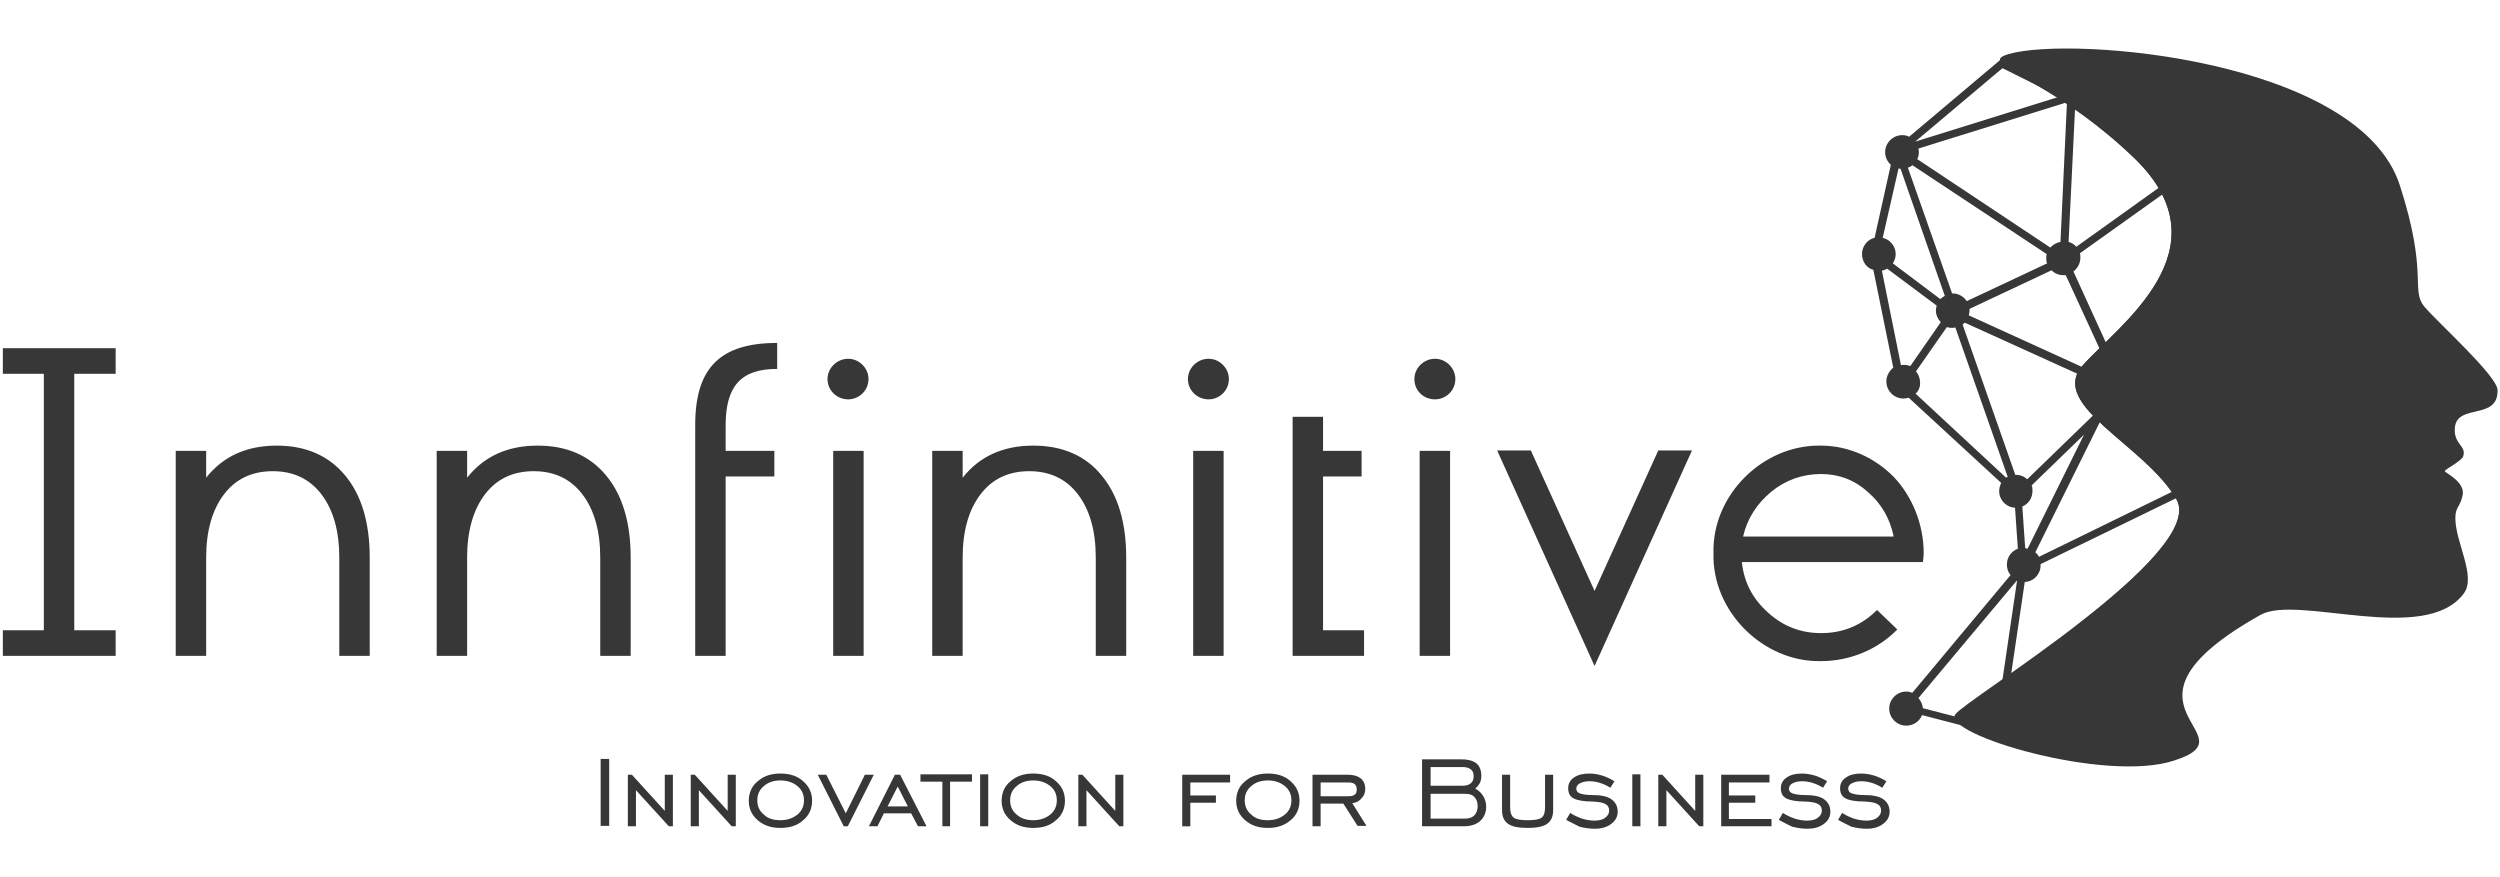 <?xml version="1.0" encoding="utf-8"?>
<!-- Generator: Adobe Illustrator 26.2.1, SVG Export Plug-In . SVG Version: 6.00 Build 0)  -->
<svg version="1.1" id="katman_1" xmlns="http://www.w3.org/2000/svg" xmlns:xlink="http://www.w3.org/1999/xlink" x="0px" y="0px"
	 viewBox="0 0 616 216" style="enable-background:new 0 0 616 216;" xml:space="preserve">
<style type="text/css">
	.st0{fill-rule:evenodd;clip-rule:evenodd;fill:#373737;}
</style>
<g>
	<path class="st0" d="M28.5,92.1v-6.3H0.7v6.3h10.1v63.2H0.7v6.3h27.8v-6.3H18.3V92.1H28.5L28.5,92.1z M68.2,109.8
		c-7.4,0-13.2,2.6-17.4,7.9v-6.6h-7.5v50.5h7.5v-24.2c0-6.6,1.5-11.8,4.4-15.6c2.9-3.8,6.9-5.7,12-5.7c5.1,0,9.1,1.9,12,5.7
		c2.9,3.8,4.4,9,4.4,15.6v24.2h7.5v-24.2c0-8.6-2-15.4-6.1-20.3C81,112.3,75.4,109.8,68.2,109.8L68.2,109.8z M132.5,109.8
		c-7.4,0-13.2,2.6-17.4,7.9v-6.6h-7.5v50.5h7.5v-24.2c0-6.6,1.5-11.8,4.4-15.6c2.9-3.8,6.9-5.7,12-5.7c5.1,0,9.1,1.9,12,5.7
		c2.9,3.8,4.4,9,4.4,15.6v24.2h7.5v-24.2c0-8.6-2-15.4-6.1-20.3C145.3,112.3,139.7,109.8,132.5,109.8L132.5,109.8z M191.5,84.5
		c-14,0-20.2,6.1-20.2,20.2v56.9h7.5v-44.2h12v-6.3h-12v-6.3c0-9.7,3.8-13.9,12.7-13.9V84.5L191.5,84.5z M212.8,161.6v-50.5h-7.5
		v50.5H212.8L212.8,161.6z M209,98.4c2.7,0,5-2.2,5-5c0-2.7-2.3-5-5-5c-2.8,0-5.1,2.3-5.1,5C203.9,96.2,206.2,98.4,209,98.4
		L209,98.4z M254.6,109.8c-7.4,0-13.2,2.6-17.4,7.9v-6.6h-7.5v50.5h7.5v-24.2c0-6.6,1.5-11.8,4.4-15.6c2.9-3.8,6.9-5.7,12-5.7
		c5.1,0,9.1,1.9,12,5.7c2.9,3.8,4.4,9,4.4,15.6v24.2h7.5v-24.2c0-8.6-2-15.4-6.1-20.3C267.5,112.3,261.8,109.8,254.6,109.8
		L254.6,109.8z M301.5,161.6v-50.5H294v50.5H301.5L301.5,161.6z M297.8,98.4c2.7,0,5-2.2,5-5c0-2.7-2.3-5-5-5c-2.8,0-5.1,2.3-5.1,5
		C292.7,96.2,295,98.4,297.8,98.4L297.8,98.4z M318.4,161.6h17.7v-6.3h-10.1v-37.9h9.5v-6.3h-9.5v-8.4h-7.5V161.6L318.4,161.6z
		 M357.3,161.6v-50.5h-7.5v50.5H357.3L357.3,161.6z M353.6,98.4c2.7,0,5-2.2,5-5c0-2.7-2.3-5-5-5c-2.8,0-5.1,2.3-5.1,5
		C348.5,96.2,350.7,98.4,353.6,98.4L353.6,98.4z M392.9,145.6L377.2,111h-8.3l24,53.1l24-53.1h-8.3L392.9,145.6L392.9,145.6z
		 M474,136.3c0-7.2-2.9-14.1-7.4-18.8c-4.6-4.7-11.1-7.7-17.9-7.7c-14.3-0.3-26.9,12.2-26.5,26.5c-0.4,14.3,12.2,26.9,26.5,26.6
		c7.2,0,14-2.9,18.8-7.8l-5-4.8c-3.8,3.8-8.4,5.7-13.8,5.7c-5,0-9.4-1.7-13.1-5.1c-3.8-3.4-5.9-7.5-6.4-12.4h44.6
		C473.9,137.7,474,137,474,136.3L474,136.3z M429.5,132.2c1-4.4,3.4-8.1,6.9-11c3.5-2.9,7.7-4.4,12.3-4.4c4.3,0,8.2,1.4,11.5,4.4
		c3.4,2.9,5.5,6.6,6.4,11H429.5z"/>
	<path class="st0" d="M148,203.6V187h2.1v16.5H148L148,203.6z M154.7,203.6v-12.7h1l8.1,8.9v-8.9h2v12.7h-1l-8.1-8.9v8.9H154.7z"/>
	<path class="st0" d="M170.2,203.6v-12.7h1l8.1,8.9v-8.9h2v12.7h-1l-8.1-8.9v8.9H170.2L170.2,203.6z M192.3,202.1
		c1.7,0,3.1-0.5,4.2-1.4c1.1-0.9,1.6-2.1,1.6-3.5c0-1.4-0.5-2.6-1.6-3.5c-1.1-0.9-2.5-1.4-4.2-1.4c-1.7,0-3.1,0.5-4.1,1.4
		c-1.1,0.9-1.6,2.1-1.6,3.5c0,1.4,0.5,2.6,1.6,3.5C189.2,201.7,190.6,202.1,192.3,202.1L192.3,202.1z M192.3,204
		c-2.3,0-4.1-0.6-5.6-1.9c-1.5-1.3-2.2-2.9-2.2-4.8c0-1.9,0.7-3.6,2.2-4.8c1.5-1.3,3.3-1.9,5.6-1.9c2.3,0,4.2,0.6,5.6,1.9
		c1.5,1.3,2.2,2.9,2.2,4.8c0,1.9-0.7,3.6-2.2,4.8C196.5,203.4,194.6,204,192.3,204L192.3,204z M208.9,203.6h-1l-6.4-12.7h2.1
		l4.8,9.5l4.7-9.5h2.2L208.9,203.6L208.9,203.6z M218.7,198.7h5l-2.5-4.9L218.7,198.7L218.7,198.7z M214.1,203.6h2.1l1.6-3.2h6.7
		l1.7,3.2h2.1l-6.5-12.7h-1.3L214.1,203.6L214.1,203.6z M232.2,203.6v-11h-5.4v-1.8h12.7v1.8h-5.4v11H232.2L232.2,203.6z
		 M241.5,203.6v-12.8h2v12.8H241.5L241.5,203.6z M254.6,202.1c1.7,0,3.1-0.5,4.2-1.4c1.1-0.9,1.6-2.1,1.6-3.5c0-1.4-0.5-2.6-1.6-3.5
		c-1.1-0.9-2.5-1.4-4.2-1.4c-1.7,0-3.1,0.5-4.1,1.4c-1.1,0.9-1.6,2.1-1.6,3.5c0,1.4,0.5,2.6,1.6,3.5
		C251.6,201.7,253,202.1,254.6,202.1L254.6,202.1z M254.6,204c-2.3,0-4.1-0.6-5.6-1.9c-1.5-1.3-2.2-2.9-2.2-4.8
		c0-1.9,0.7-3.6,2.2-4.8c1.5-1.3,3.3-1.9,5.6-1.9c2.3,0,4.2,0.6,5.6,1.9c1.5,1.3,2.2,2.9,2.2,4.8c0,1.9-0.7,3.6-2.2,4.8
		C258.8,203.4,256.9,204,254.6,204L254.6,204z M265.7,203.6v-12.7h1l8.1,8.9v-8.9h2v12.7h-1l-8.1-8.9v8.9H265.7L265.7,203.6z
		 M293.3,197.7v5.9h-2v-12.7h11.8v1.9h-9.8v3.2h6.3v1.8H293.3L293.3,197.7z M312.4,202.1c1.7,0,3.1-0.5,4.2-1.4
		c1.1-0.9,1.6-2.1,1.6-3.5c0-1.4-0.5-2.6-1.6-3.5c-1.1-0.9-2.5-1.4-4.2-1.4c-1.7,0-3.1,0.5-4.1,1.4c-1.1,0.9-1.6,2.1-1.6,3.5
		c0,1.4,0.5,2.6,1.6,3.5C309.3,201.7,310.7,202.1,312.4,202.1L312.4,202.1z M312.4,204c-2.3,0-4.1-0.6-5.6-1.9
		c-1.5-1.3-2.2-2.9-2.2-4.8c0-1.9,0.7-3.6,2.2-4.8c1.5-1.3,3.3-1.9,5.6-1.9c2.3,0,4.2,0.6,5.6,1.9c1.5,1.3,2.2,2.9,2.2,4.8
		c0,1.9-0.7,3.6-2.2,4.8C316.5,203.4,314.7,204,312.4,204L312.4,204z M325.4,196.2h6.8c0.7,0,1.2-0.1,1.6-0.4
		c0.4-0.3,0.5-0.7,0.5-1.3c0-0.6-0.2-1-0.5-1.3c-0.4-0.3-0.9-0.4-1.6-0.4h-6.8V196.2L325.4,196.2z M325.4,198v5.6h-2v-12.7h8.8
		c1.3,0,2.3,0.3,3.1,0.9c0.7,0.6,1.1,1.5,1.1,2.6c0,0.9-0.3,1.7-0.9,2.3c-0.6,0.7-1.3,1.1-2.3,1.2l3.5,5.6h-2.2L331,198H325.4
		L325.4,198z M352.5,193.6h7.9c0.9,0,1.5-0.2,2-0.6c0.5-0.4,0.7-1,0.7-1.7c0-0.8-0.2-1.4-0.7-1.7c-0.4-0.4-1.1-0.6-2-0.6h-7.9V193.6
		L352.5,193.6z M352.5,201.7h8.6c0.9,0,1.7-0.3,2.2-0.8c0.5-0.6,0.8-1.3,0.8-2.3c0-0.9-0.3-1.7-0.8-2.2c-0.5-0.6-1.3-0.8-2.2-0.8
		h-8.6V201.7L352.5,201.7z M350.4,203.6v-16.5h9.7c1.6,0,2.8,0.3,3.7,1c0.8,0.7,1.2,1.7,1.2,3.1c0,0.7-0.1,1.2-0.4,1.8
		c-0.3,0.5-0.6,0.9-1.1,1.3c0.9,0.5,1.5,1.1,2,1.9c0.4,0.7,0.7,1.6,0.7,2.5c0,1.5-0.5,2.7-1.5,3.6c-1,0.9-2.4,1.3-4.1,1.3H350.4
		L350.4,203.6z M370.1,190.9h2v8.1c0,1.2,0.3,2,0.9,2.5c0.6,0.4,1.7,0.6,3.4,0.6c1.7,0,2.9-0.2,3.4-0.6c0.6-0.4,0.9-1.3,0.9-2.5
		v-8.1h2v8.7c0,1.6-0.5,2.7-1.5,3.4c-1,0.7-2.6,1-4.8,1c-2.2,0-3.8-0.3-4.8-1c-1-0.7-1.5-1.8-1.5-3.4V190.9L370.1,190.9z M385.9,202
		l1-1.7c0.9,0.6,1.8,1,2.9,1.4c1,0.3,2,0.5,3,0.5c1.1,0,2.1-0.2,2.7-0.7c0.7-0.5,1-1.1,1-1.8c0-0.7-0.3-1.3-1-1.6
		c-0.6-0.4-1.6-0.5-3-0.6c-2.3,0-3.9-0.3-4.8-0.8c-0.9-0.5-1.3-1.3-1.3-2.5c0-1.1,0.5-2,1.4-2.6c1-0.7,2.2-1,3.8-1
		c1.1,0,2.2,0.2,3.2,0.5c1,0.3,2,0.8,3,1.4l-1,1.6c-0.8-0.5-1.6-0.9-2.6-1.2c-0.9-0.3-1.8-0.4-2.6-0.4c-1,0-1.7,0.2-2.3,0.5
		c-0.6,0.3-0.9,0.8-0.9,1.3c0,0.6,0.3,1,0.9,1.2c0.6,0.2,1.6,0.4,3.1,0.4c2,0,3.6,0.3,4.6,1c1,0.7,1.6,1.7,1.6,3.1
		c0,1.2-0.5,2.2-1.6,3c-1,0.8-2.4,1.2-4.1,1.2c-1.2,0-2.5-0.2-3.7-0.5C388.1,203.1,386.9,202.6,385.9,202L385.9,202z M402.2,203.6
		v-12.8h2v12.8H402.2L402.2,203.6z M408.6,203.6v-12.7h1l8.1,8.9v-8.9h2v12.7h-1l-8.1-8.9v8.9H408.6L408.6,203.6z M424.1,203.6
		v-12.7H436v1.9h-10v3.2h6.5v1.8H426v4h10.5v1.8H424.1L424.1,203.6z M438.3,202l1-1.7c0.9,0.6,1.8,1,2.9,1.4c1,0.3,2,0.5,3,0.5
		c1.1,0,2.1-0.2,2.7-0.7c0.7-0.5,1-1.1,1-1.8c0-0.7-0.3-1.3-1-1.6c-0.6-0.4-1.6-0.5-3-0.6c-2.3,0-3.9-0.3-4.8-0.8
		c-0.9-0.5-1.3-1.3-1.3-2.5c0-1.1,0.5-2,1.4-2.6c1-0.7,2.2-1,3.8-1c1.1,0,2.2,0.2,3.2,0.5c1,0.3,2,0.8,3,1.4l-1,1.6
		c-0.8-0.5-1.6-0.9-2.6-1.2c-0.9-0.3-1.8-0.4-2.6-0.4c-1,0-1.7,0.2-2.3,0.5c-0.6,0.3-0.9,0.8-0.9,1.3c0,0.6,0.3,1,0.9,1.2
		c0.6,0.2,1.6,0.4,3.1,0.4c2,0,3.6,0.3,4.6,1c1,0.7,1.6,1.7,1.6,3.1c0,1.2-0.5,2.2-1.6,3c-1,0.8-2.4,1.2-4.1,1.2
		c-1.2,0-2.5-0.2-3.7-0.5C440.4,203.1,439.3,202.6,438.3,202L438.3,202z M452.9,202l1-1.7c0.9,0.6,1.8,1,2.9,1.4c1,0.3,2,0.5,3,0.5
		c1.1,0,2.1-0.2,2.7-0.7c0.7-0.5,1-1.1,1-1.8c0-0.7-0.3-1.3-1-1.6c-0.6-0.4-1.6-0.5-3-0.6c-2.3,0-3.9-0.3-4.8-0.8
		c-0.9-0.5-1.3-1.3-1.3-2.5c0-1.1,0.5-2,1.4-2.6c1-0.7,2.2-1,3.8-1c1.1,0,2.2,0.2,3.2,0.5c1,0.3,2,0.8,3,1.4l-1,1.6
		c-0.8-0.5-1.6-0.9-2.6-1.2c-0.9-0.3-1.8-0.4-2.6-0.4c-1,0-1.7,0.2-2.3,0.5c-0.6,0.3-0.9,0.8-0.9,1.3c0,0.6,0.3,1,0.9,1.2
		c0.6,0.2,1.6,0.4,3.1,0.4c2,0,3.6,0.3,4.6,1c1,0.7,1.6,1.7,1.6,3.1c0,1.2-0.5,2.2-1.6,3c-1,0.8-2.4,1.2-4.1,1.2
		c-1.2,0-2.5-0.2-3.7-0.5C455,203.1,453.9,202.6,452.9,202z"/>
	<path class="st0" d="M458.8,62.6c0-1.9,1.3-3.6,3.1-4l4-18c-0.9-0.8-1.4-1.9-1.4-3.1c0-2.3,1.9-4.2,4.2-4.2c0.6,0,1.2,0.1,1.7,0.4
		l22.3-18.8c0.3-0.2,0.7-0.3,1-0.1l16.5,8.1l14.1-4.4c0.5-0.2,1,0.1,1.2,0.6c0.2,0.5-0.1,1-0.6,1.2l-13.5,4.2l-1.7,35.1
		c0.7,0.2,1.4,0.6,1.9,1.2l23.9-17.1c0.4-0.3,1-0.2,1.3,0.2c0.3,0.4,0.2,1-0.2,1.3l-24.1,17.2c0.1,0.3,0.1,0.7,0.1,1.1
		c0,1.4-0.7,2.6-1.7,3.4l13.1,28.7c1.3,0.3,5,1.1,8.8,2c2.7,0.6,4.9,1.2,6.4,1.7c3,0.9,3.5,1.4,3.7,2.1c0.2,1.3-2,13.8-3,19.1
		c-0.1,0.3-0.2,0.6-0.5,0.7L502.8,139c0,0.1,0,0.2,0,0.3c0,2.2-1.7,4-3.9,4.1l-4.9,33.1l45.2-38.8c0.4-0.3,1-0.3,1.3,0.1
		c0.3,0.4,0.3,1-0.1,1.3l-46.9,40.2l-0.1,0.7c-0.1,0.5-0.5,0.8-0.9,0.8c0,0-0.1,0-0.1,0c-0.1,0-0.3-0.1-0.4-0.2
		c-0.2,0.1-0.3,0.2-0.5,0.2c-0.1,0-0.2,0-0.2,0l-17.7-4.6c-0.6,1.5-2.1,2.6-3.9,2.6c-2.3,0-4.2-1.9-4.2-4.2c0-2.3,1.9-4.2,4.2-4.2
		c0.5,0,1,0.1,1.5,0.3l24.2-29c-0.6-0.7-0.9-1.6-0.9-2.6c0-1.8,1.1-3.3,2.7-3.9l-0.7-10.1c-2.2-0.1-3.9-1.9-3.9-4.1
		c0-0.7,0.2-1.4,0.5-2L470.3,98c-0.4,0.1-0.8,0.2-1.3,0.2c-2.3,0-4.2-1.9-4.2-4.2c0-1.4,0.7-2.6,1.7-3.4l-4.9-24.1
		C460,66.1,458.8,64.5,458.8,62.6L458.8,62.6z M463.9,58.6L463.9,58.6c1.8,0.4,3.2,2.1,3.2,4c0,0.9-0.3,1.6-0.7,2.3l11.7,8.8
		c0.3-0.3,0.7-0.6,1.1-0.8l-10.9-31.3c-0.2,0-0.4-0.1-0.5-0.1L463.9,58.6L463.9,58.6z M472,97L472,97l22.3,20.7
		c0.1-0.1,0.3-0.2,0.4-0.2l-12.9-36.8c-0.2,0-0.5,0.1-0.8,0.1c-0.5,0-0.9-0.1-1.3-0.2l-7.6,10.9c0.6,0.7,1,1.7,1,2.7
		C473.2,95.2,472.8,96.3,472,97L472,97z M499.6,135.2L499.6,135.2l13.9-28.1l-12.9,12.5c0.2,0.4,0.2,0.9,0.2,1.4
		c0,1.7-1,3.2-2.5,3.8l0.7,10.2C499.3,135.2,499.5,135.2,499.6,135.2L499.6,135.2z M496.7,117L496.7,117c1.1,0,2.1,0.4,2.8,1.1
		l16.5-16l1.8-3.6c0.2-0.5,0.8-0.7,1.3-0.4c0.3,0.1,0.4,0.4,0.5,0.6l2.4-2.3l-0.1-0.3c-0.2,0.1-0.4,0.2-0.6,0.2
		c-0.1,0-0.3,0-0.4-0.1l-36.8-16.7c-0.2,0.2-0.3,0.3-0.5,0.5l13,37.1C496.6,117,496.7,117,496.7,117L496.7,117z M504.3,62.6
		L504.3,62.6l-33.1-21.9c-0.3,0.3-0.7,0.5-1.1,0.6l10.9,31c0,0,0.1,0,0.1,0c1.5,0,2.8,0.8,3.5,1.9l19.8-9.3
		c-0.2-0.4-0.2-0.9-0.2-1.4C504.2,63.3,504.2,63,504.3,62.6L504.3,62.6z M493.4,16.8L493.4,16.8l-21.5,18.1c0,0,0,0,0,0l35.6-11.1
		L493.4,16.8L493.4,16.8z M472.7,36.6L472.7,36.6c0.1,0.3,0.1,0.6,0.1,0.9c0,0.6-0.1,1.2-0.4,1.7L505.2,61c0.6-0.7,1.5-1.2,2.5-1.4
		l1.6-34.4L472.7,36.6L472.7,36.6z M508.4,67.8L508.4,67.8c-1.1,0-2.1-0.4-2.9-1.2l-20.2,9.5c0,0.1,0,0.3,0,0.4
		c0,0.4-0.1,0.8-0.2,1.2l36,16.4L509,67.8C508.8,67.8,508.6,67.8,508.4,67.8L508.4,67.8z M538,119.8L538,119.8
		c1.1-6.2,2.7-15.7,2.9-17.7c-1.6-0.9-9.8-2.9-17.3-4.5l-5.8,5.6l-16.3,32.9c0.4,0.3,0.7,0.7,0.9,1.1L538,119.8L538,119.8z
		 M491.8,178.4L491.8,178.4l5.2-35.3c0,0-0.1,0-0.1,0l-24.2,28.9c0.6,0.7,1,1.5,1.1,2.5l17.4,4.5L491.8,178.4L491.8,178.4z
		 M469.1,89.9L469.1,89.9c0.6,0,1.1,0.1,1.6,0.3l7.5-10.8c-0.7-0.8-1.2-1.8-1.2-2.9c0-0.4,0.1-0.8,0.2-1.2L465,66.2
		c-0.4,0.2-0.8,0.4-1.3,0.5l4.7,23.3C468.6,89.9,468.9,89.9,469.1,89.9z"/>
	<path class="st0" d="M557,151.5c9.1-5.1,40.6,7.6,50.1-5.3c3.1-4.2-2.1-12.6-2.1-18.5c0-2.9,1.1-2.5,1.8-5.7
		c0.7-3.2-4.3-5.5-4.4-5.9c-0.1-0.4,4-2.4,4.5-3.6c1-2.7-2.5-3-2-7.3c0.7-5.8,10.7-1.6,10.5-9.1c-0.1-3.5-14.5-16.4-18-20.5
		c-3.5-4.1,1-8.1-6.1-30c-10.1-31-80.7-36.8-96.3-32.3c-8.7,2.5,9.5,5,30.8,25.5c23.6,22.7-4.2,41.6-12.7,51.3
		c-8.4,9.7,15.6,19.6,23.2,32.9c7.6,13.3-51.8,49.2-54.5,53c-3.5,4.9,37,17,53.9,11.4C555.9,181,516.4,174.3,557,151.5z"/>
	<path class="st0" d="M536.3,123.1c-7.6-13.3-31.7-23.2-23.2-32.9c8.4-9.7,36.3-28.6,12.7-51.3c-17.3-16.6-32.6-21.4-33.1-24
		c-0.1-0.6,42.4,21.1,44.1,39.3c1.7,18.6-22,32.7-22,40.1c0,7.4,24.7,21.5,24.8,30.3c0.1,9.9-15.7,23.7-28,29.6
		C526.3,142.8,540.2,130,536.3,123.1z"/>
	<path class="st0" d="M534,17.7c0,0,37.8,6.3,49.4,22c8.8,12,7.6,24.8,3.7,24.9c-3.9,0.1-20.5-4.3-42.6-18
		C523.7,33.7,519.1,16.7,534,17.7z"/>
	<path class="st0" d="M597,77c0,0,17.7,16.5,16,18.2c-1.8,1.8-7,1.9-11.6-3.9C596.8,85.6,592.6,73.7,597,77z"/>
	<path class="st0" d="M538.2,64.2c0.4,0.1,0.7,0.3,1,0.6L554.4,49c-0.9-1.1-1.2-2.6-0.7-4c0,0,0-0.1,0-0.1l-25.8-20.3
		c-0.3,0.3-0.6,0.6-1,0.9l2.2,8.3c-0.8-0.6-1.6-1.1-2.4-1.7l-1.6-6c-0.6,0.1-1.2,0-1.8-0.2c-0.3-0.1-0.5-0.2-0.8-0.4l-2.2,3
		c-0.6-0.3-1.1-0.6-1.7-0.9l2.5-3.4c0,0,0,0,0,0l-4.3,2.5c-0.7-0.3-1.3-0.7-2-1l5.6-3.4c-0.1-0.6,0-1.2,0.2-1.7
		c0.7-2.2,3.1-3.3,5.3-2.6c1.2,0.4,2.1,1.3,2.5,2.4l18.3,2c1-1.6,3-2.3,4.8-1.7c1.8,0.6,2.9,2.3,2.8,4.1l21.2,12.4
		c1.1-0.7,2.4-1,3.8-0.5c2.2,0.7,3.3,3.1,2.6,5.3c-0.1,0.4-0.3,0.8-0.6,1.1l11.1,25.1c-0.5,0.4-1,0.8-1.6,1.2l-11.1-25
		c-1,0.5-2.1,0.6-3.2,0.2c-1-0.3-1.7-1-2.2-1.8l-12.8,3.6c0,0.4-0.1,0.9-0.2,1.3c-0.1,0.2-0.2,0.5-0.3,0.7l28.3,22.2
		c-0.5,0.4-1,0.8-1.5,1.2l-28-22.1c-0.2,0.1-0.4,0.2-0.6,0.3l3.9,40.2c0,0.1,0,0.3,0,0.4c-0.1,0.2-0.2,0.4-0.4,0.5l0.3,0.2L566,90
		c-0.2-0.1-0.4-0.4-0.4-0.7c-0.1-0.5,0.3-1,0.8-1.1l3.3-0.4c-0.8,0.5-1.7,1-2.3,1.5c-0.8,1-2.2,1.1-3.1,2.2
		c-0.1,0.4-0.7,0.5-1.2,0.5c0,0.4-0.4,0.3-0.5,0.7c-0.2,0.2-0.6,0.2-0.8,0.2L539,71.4c-1,0.7-2.2,1-3.4,0.7c0.1-0.3,0.2-0.6,0.3-1
		C536.7,68.8,537.5,66.5,538.2,64.2L538.2,64.2z M551.4,28.7L551.4,28.7c-0.8,0.2-1.6,0.2-2.4-0.1c-1.9-0.6-3-2.5-2.8-4.4l-17.4-1.9
		c0,0.2,0,0.4-0.1,0.5l26,20.5c0.3-0.3,0.7-0.6,1.1-0.8L551.4,28.7L551.4,28.7z M561.3,44.6L561.3,44.6L574,41c0-0.5,0-1.1,0.2-1.6
		c0.1-0.2,0.2-0.4,0.2-0.6l-20.5-12c-0.2,0.4-0.5,0.7-0.8,1l4.7,14.5c0.4,0,0.8,0.1,1.1,0.2C560,42.8,560.9,43.6,561.3,44.6
		L561.3,44.6z M561.3,89.9L561.3,89.9l-3.8-39.3c-0.4,0-0.8-0.1-1.2-0.2c-0.1,0-0.2-0.1-0.4-0.1l-15.5,16.1c0.4,0.9,0.5,2,0.2,3.1
		c-0.1,0.2-0.2,0.4-0.3,0.6L561.3,89.9z"/>
</g>
</svg>
